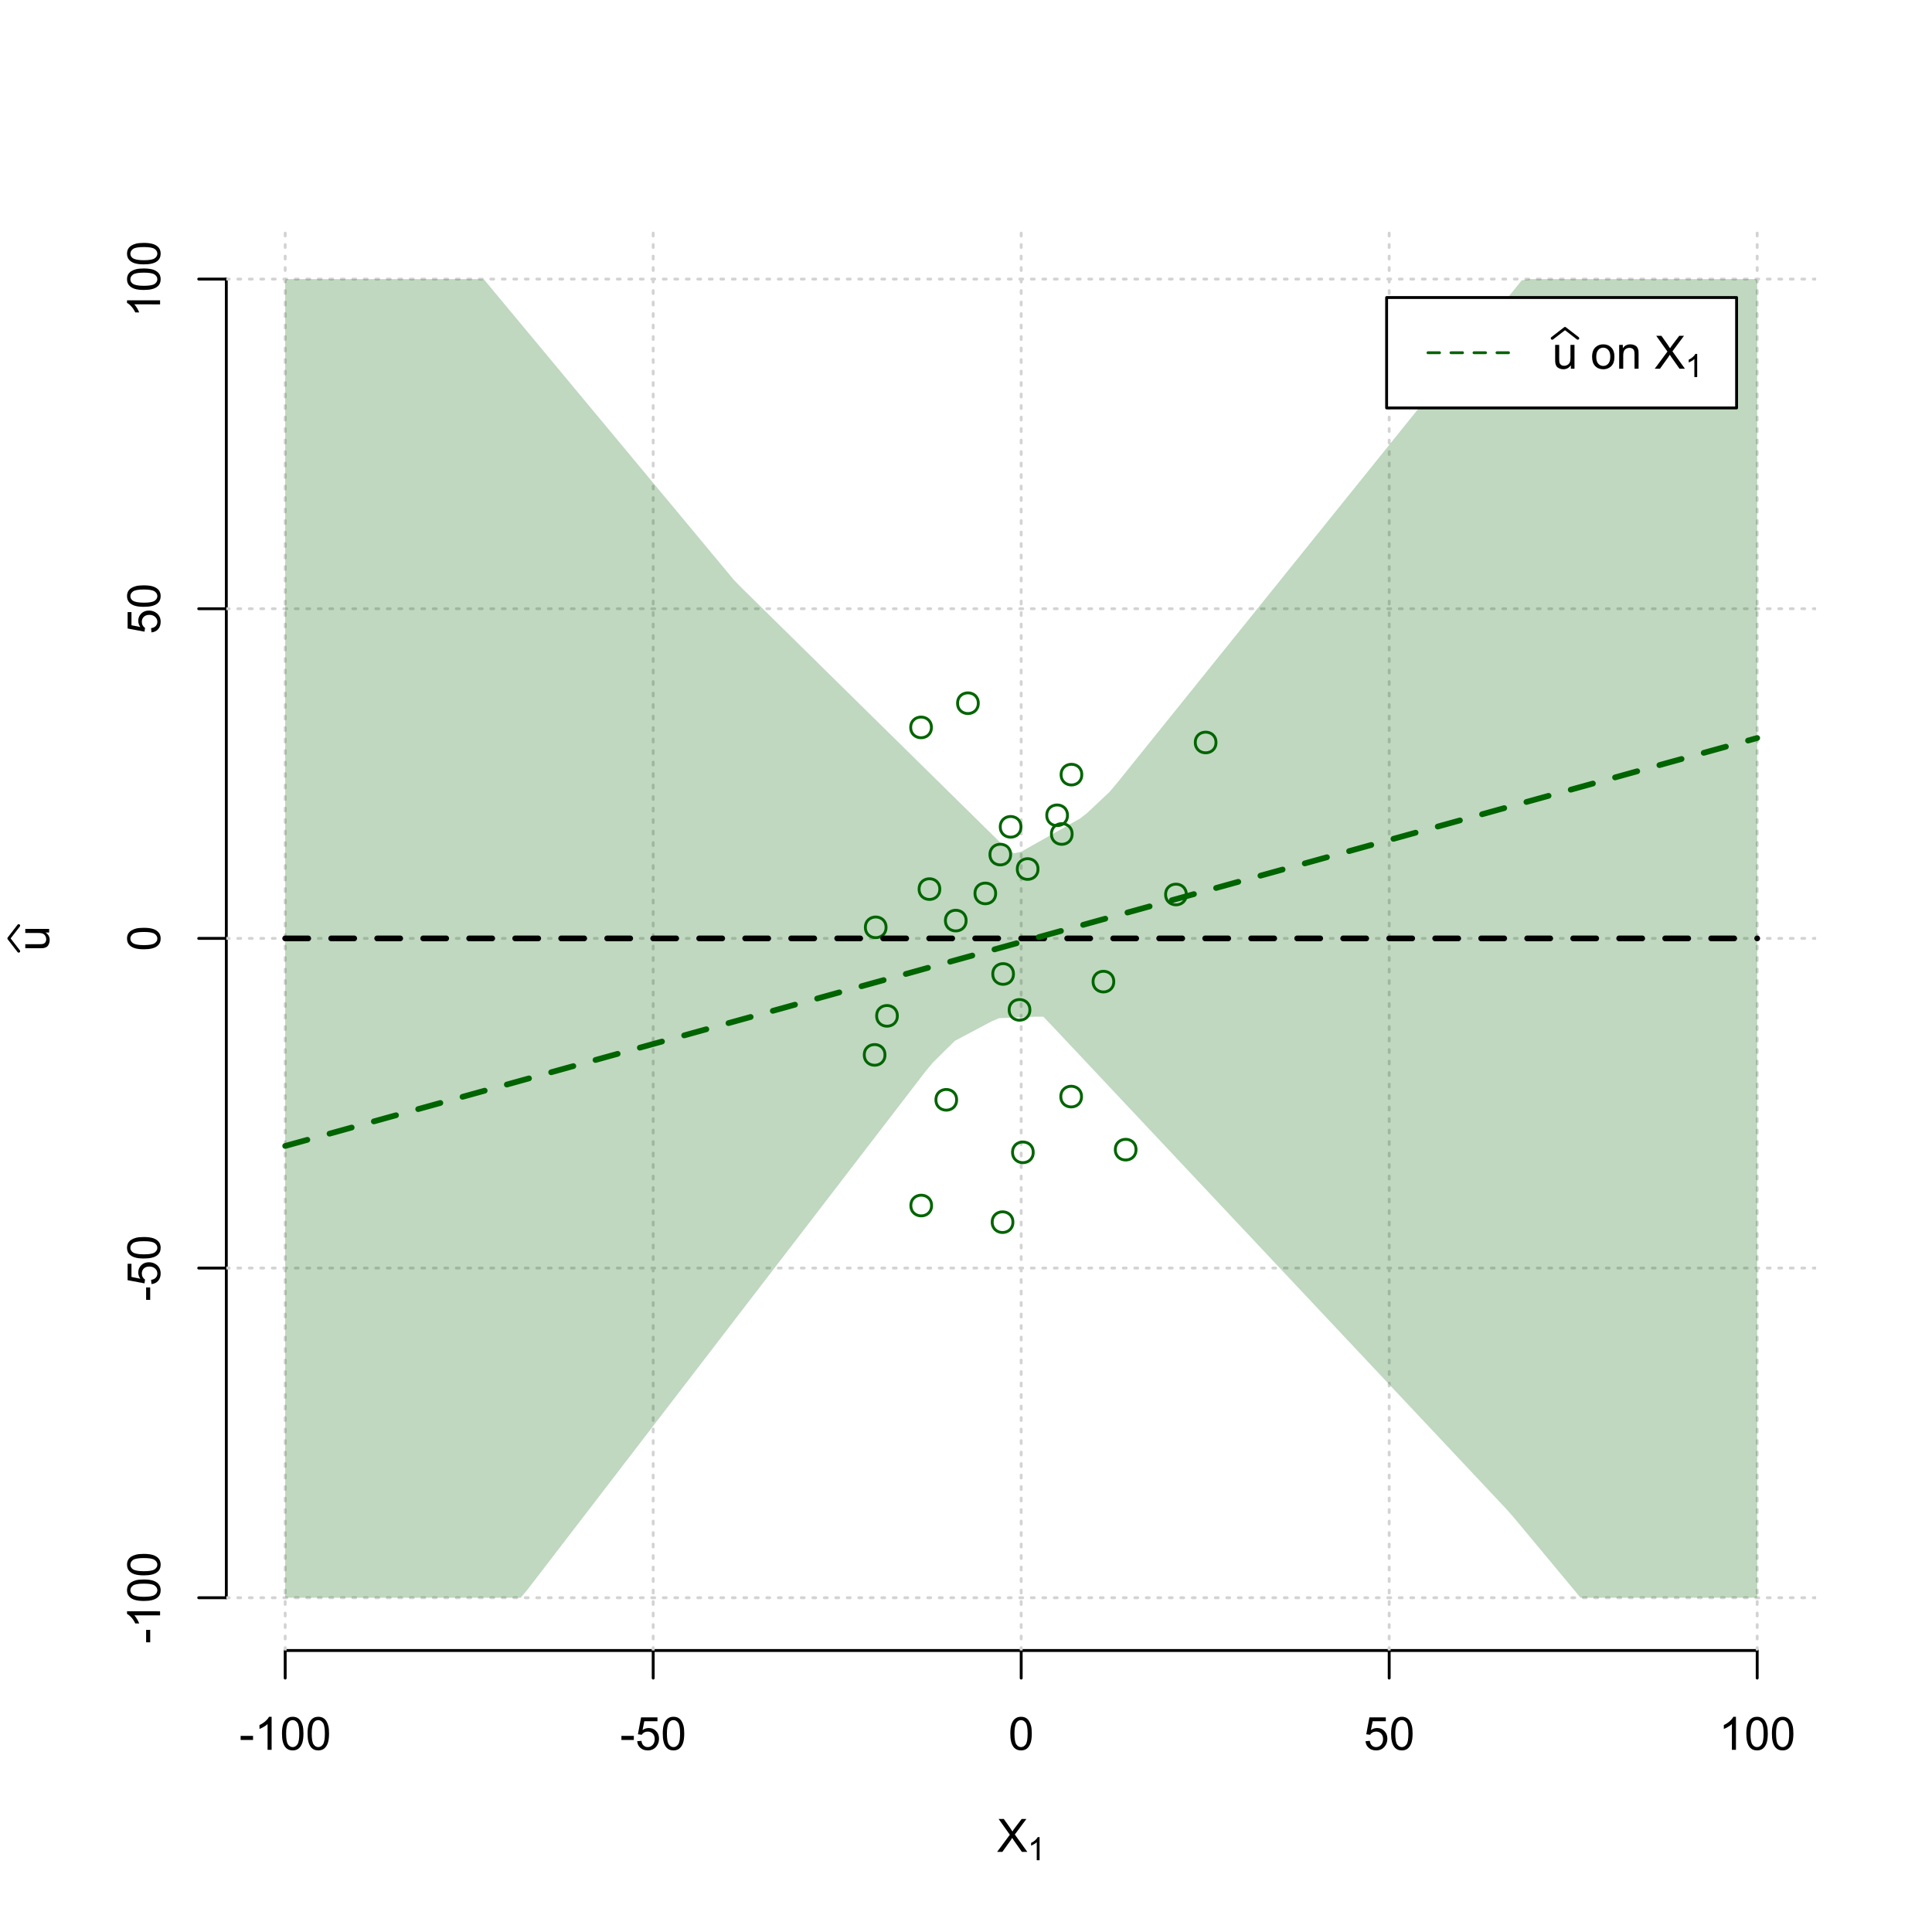 <?xml version="1.0" encoding="UTF-8"?>
<svg xmlns="http://www.w3.org/2000/svg" xmlns:xlink="http://www.w3.org/1999/xlink" width="504pt" height="504pt" viewBox="0 0 504 504" version="1.1">
<defs>
<g>
<symbol overflow="visible" id="glyph0-0">
<path style="stroke:none;" d="M 1.5 0 L 1.5 -7.5 L 7.5 -7.5 L 7.5 0 Z M 1.688 -0.188 L 7.312 -0.188 L 7.312 -7.312 L 1.688 -7.312 Z M 1.688 -0.188 "/>
</symbol>
<symbol overflow="visible" id="glyph0-1">
<path style="stroke:none;" d="M 0.055 0 L 3.375 -4.477 L 0.445 -8.59 L 1.797 -8.59 L 3.359 -6.387 C 3.68 -5.93 3.91 -5.578 4.047 -5.332 C 4.238 -5.645 4.465 -5.969 4.727 -6.312 L 6.457 -8.59 L 7.695 -8.59 L 4.676 -4.539 L 7.93 0 L 6.523 0 L 4.359 -3.062 C 4.238 -3.238 4.113 -3.43 3.984 -3.641 C 3.789 -3.324 3.652 -3.109 3.574 -2.992 L 1.418 0 Z M 0.055 0 "/>
</symbol>
<symbol overflow="visible" id="glyph0-2">
<path style="stroke:none;" d="M 0.383 -2.578 L 0.383 -3.641 L 3.621 -3.641 L 3.621 -2.578 Z M 0.383 -2.578 "/>
</symbol>
<symbol overflow="visible" id="glyph0-3">
<path style="stroke:none;" d="M 4.469 0 L 3.414 0 L 3.414 -6.719 C 3.16 -6.477 2.828 -6.234 2.414 -5.996 C 2 -5.75 1.629 -5.57 1.305 -5.449 L 1.305 -6.469 C 1.895 -6.742 2.41 -7.078 2.852 -7.477 C 3.293 -7.871 3.605 -8.254 3.789 -8.625 L 4.469 -8.625 Z M 4.469 0 "/>
</symbol>
<symbol overflow="visible" id="glyph0-4">
<path style="stroke:none;" d="M 0.5 -4.234 C 0.496 -5.246 0.602 -6.062 0.812 -6.688 C 1.02 -7.305 1.328 -7.785 1.742 -8.121 C 2.148 -8.457 2.668 -8.625 3.297 -8.625 C 3.758 -8.625 4.164 -8.531 4.512 -8.348 C 4.855 -8.16 5.141 -7.891 5.371 -7.543 C 5.594 -7.191 5.773 -6.766 5.906 -6.266 C 6.035 -5.762 6.098 -5.086 6.102 -4.234 C 6.098 -3.227 5.996 -2.414 5.789 -1.797 C 5.578 -1.176 5.266 -0.695 4.859 -0.359 C 4.445 -0.02 3.926 0.145 3.297 0.148 C 2.465 0.145 1.816 -0.148 1.348 -0.742 C 0.781 -1.457 0.496 -2.621 0.5 -4.234 Z M 1.582 -4.234 C 1.582 -2.824 1.746 -1.887 2.074 -1.418 C 2.402 -0.949 2.809 -0.715 3.297 -0.719 C 3.777 -0.715 4.184 -0.949 4.52 -1.422 C 4.848 -1.887 5.016 -2.824 5.016 -4.234 C 5.016 -5.648 4.848 -6.59 4.52 -7.055 C 4.184 -7.516 3.773 -7.746 3.289 -7.75 C 2.801 -7.746 2.414 -7.543 2.125 -7.137 C 1.762 -6.613 1.582 -5.645 1.582 -4.234 Z M 1.582 -4.234 "/>
</symbol>
<symbol overflow="visible" id="glyph0-5">
<path style="stroke:none;" d="M 0.5 -2.25 L 1.605 -2.344 C 1.684 -1.805 1.871 -1.398 2.176 -1.125 C 2.473 -0.852 2.836 -0.715 3.258 -0.719 C 3.766 -0.715 4.195 -0.906 4.547 -1.293 C 4.898 -1.672 5.074 -2.18 5.074 -2.82 C 5.074 -3.414 4.902 -3.891 4.566 -4.242 C 4.227 -4.59 3.785 -4.762 3.242 -4.766 C 2.898 -4.762 2.594 -4.684 2.32 -4.531 C 2.047 -4.375 1.832 -4.176 1.676 -3.93 L 0.688 -4.062 L 1.516 -8.473 L 5.789 -8.473 L 5.789 -7.465 L 2.359 -7.465 L 1.898 -5.156 C 2.414 -5.516 2.953 -5.695 3.523 -5.695 C 4.27 -5.695 4.902 -5.434 5.422 -4.914 C 5.934 -4.395 6.191 -3.727 6.195 -2.914 C 6.191 -2.133 5.965 -1.461 5.516 -0.898 C 4.961 -0.199 4.211 0.145 3.258 0.148 C 2.477 0.145 1.836 -0.07 1.344 -0.508 C 0.844 -0.941 0.562 -1.523 0.5 -2.25 Z M 0.5 -2.25 "/>
</symbol>
<symbol overflow="visible" id="glyph0-6">
<path style="stroke:none;" d="M 4.867 0 L 4.867 -0.914 C 4.379 -0.211 3.723 0.141 2.895 0.141 C 2.527 0.141 2.184 0.07 1.867 -0.07 C 1.547 -0.211 1.309 -0.387 1.156 -0.602 C 1 -0.812 0.895 -1.074 0.832 -1.383 C 0.785 -1.59 0.762 -1.918 0.766 -2.367 L 0.766 -6.223 L 1.82 -6.223 L 1.82 -2.773 C 1.816 -2.219 1.84 -1.848 1.887 -1.656 C 1.949 -1.379 2.09 -1.16 2.309 -1.004 C 2.523 -0.84 2.789 -0.762 3.105 -0.766 C 3.418 -0.762 3.715 -0.844 3.996 -1.008 C 4.273 -1.172 4.469 -1.391 4.586 -1.672 C 4.699 -1.949 4.758 -2.355 4.758 -2.891 L 4.758 -6.223 L 5.812 -6.223 L 5.812 0 Z M 4.867 0 "/>
</symbol>
<symbol overflow="visible" id="glyph0-7">
<path style="stroke:none;" d=""/>
</symbol>
<symbol overflow="visible" id="glyph0-8">
<path style="stroke:none;" d="M 0.398 -3.109 C 0.398 -4.262 0.719 -5.117 1.359 -5.672 C 1.895 -6.133 2.547 -6.363 3.316 -6.363 C 4.172 -6.363 4.871 -6.082 5.414 -5.52 C 5.953 -4.957 6.223 -4.184 6.227 -3.199 C 6.223 -2.398 6.102 -1.766 5.867 -1.309 C 5.625 -0.848 5.277 -0.492 4.82 -0.238 C 4.359 0.016 3.859 0.141 3.316 0.141 C 2.441 0.141 1.734 -0.137 1.203 -0.695 C 0.664 -1.254 0.398 -2.059 0.398 -3.109 Z M 1.484 -3.109 C 1.48 -2.309 1.656 -1.711 2.004 -1.32 C 2.348 -0.922 2.785 -0.727 3.316 -0.727 C 3.84 -0.727 4.273 -0.926 4.621 -1.324 C 4.969 -1.723 5.145 -2.328 5.145 -3.148 C 5.145 -3.914 4.969 -4.496 4.617 -4.895 C 4.266 -5.289 3.832 -5.488 3.316 -5.492 C 2.785 -5.488 2.348 -5.293 2.004 -4.898 C 1.656 -4.5 1.48 -3.902 1.484 -3.109 Z M 1.484 -3.109 "/>
</symbol>
<symbol overflow="visible" id="glyph0-9">
<path style="stroke:none;" d="M 0.789 0 L 0.789 -6.223 L 1.742 -6.223 L 1.742 -5.336 C 2.195 -6.02 2.855 -6.363 3.719 -6.363 C 4.09 -6.363 4.434 -6.293 4.754 -6.16 C 5.066 -6.023 5.305 -5.848 5.461 -5.633 C 5.617 -5.41 5.727 -5.152 5.789 -4.852 C 5.828 -4.656 5.848 -4.312 5.848 -3.828 L 5.848 0 L 4.793 0 L 4.793 -3.785 C 4.793 -4.215 4.75 -4.535 4.668 -4.75 C 4.586 -4.961 4.441 -5.129 4.234 -5.258 C 4.023 -5.383 3.777 -5.449 3.5 -5.449 C 3.047 -5.449 2.66 -5.305 2.332 -5.02 C 2.004 -4.734 1.84 -4.195 1.844 -3.398 L 1.844 0 Z M 0.789 0 "/>
</symbol>
<symbol overflow="visible" id="glyph1-0">
<path style="stroke:none;" d="M 1.051 0 L 1.051 -5.25 L 5.25 -5.25 L 5.25 0 Z M 1.18 -0.133 L 5.117 -0.133 L 5.117 -5.117 L 1.18 -5.117 Z M 1.18 -0.133 "/>
</symbol>
<symbol overflow="visible" id="glyph1-1">
<path style="stroke:none;" d="M 3.129 0 L 2.391 0 L 2.391 -4.703 C 2.211 -4.531 1.977 -4.363 1.691 -4.195 C 1.398 -4.023 1.141 -3.895 0.914 -3.812 L 0.914 -4.527 C 1.328 -4.719 1.688 -4.953 1.996 -5.234 C 2.305 -5.508 2.523 -5.777 2.652 -6.039 L 3.129 -6.039 Z M 3.129 0 "/>
</symbol>
<symbol overflow="visible" id="glyph2-0">
<path style="stroke:none;" d="M 0 -1.5 L -7.5 -1.5 L -7.5 -7.5 L 0 -7.5 Z M -0.188 -1.688 L -0.188 -7.312 L -7.312 -7.312 L -7.312 -1.688 Z M -0.188 -1.688 "/>
</symbol>
<symbol overflow="visible" id="glyph2-1">
<path style="stroke:none;" d="M 0 -4.867 L -0.914 -4.867 C -0.211 -4.379 0.141 -3.723 0.141 -2.895 C 0.141 -2.527 0.07 -2.184 -0.07 -1.867 C -0.211 -1.547 -0.387 -1.309 -0.598 -1.156 C -0.809 -1 -1.07 -0.895 -1.383 -0.832 C -1.59 -0.789 -1.918 -0.766 -2.367 -0.77 L -6.223 -0.77 L -6.223 -1.824 L -2.773 -1.824 C -2.219 -1.82 -1.848 -1.844 -1.656 -1.887 C -1.379 -1.949 -1.16 -2.09 -1.004 -2.309 C -0.84 -2.523 -0.762 -2.789 -0.766 -3.105 C -0.762 -3.418 -0.844 -3.715 -1.008 -3.996 C -1.172 -4.273 -1.391 -4.469 -1.672 -4.586 C -1.945 -4.699 -2.352 -4.758 -2.887 -4.758 L -6.223 -4.758 L -6.223 -5.812 L 0 -5.812 Z M 0 -4.867 "/>
</symbol>
<symbol overflow="visible" id="glyph2-2">
<path style="stroke:none;" d="M -2.578 -0.383 L -3.641 -0.383 L -3.641 -3.621 L -2.578 -3.621 Z M -2.578 -0.383 "/>
</symbol>
<symbol overflow="visible" id="glyph2-3">
<path style="stroke:none;" d="M 0 -4.469 L 0 -3.414 L -6.719 -3.418 C -6.477 -3.16 -6.234 -2.828 -5.996 -2.418 C -5.75 -2.004 -5.57 -1.633 -5.449 -1.309 L -6.469 -1.309 C -6.742 -1.895 -7.078 -2.41 -7.477 -2.852 C -7.871 -3.293 -8.254 -3.605 -8.625 -3.793 L -8.625 -4.473 Z M 0 -4.469 "/>
</symbol>
<symbol overflow="visible" id="glyph2-4">
<path style="stroke:none;" d="M -4.234 -0.5 C -5.246 -0.496 -6.062 -0.602 -6.688 -0.812 C -7.305 -1.02 -7.785 -1.328 -8.121 -1.742 C -8.457 -2.152 -8.625 -2.672 -8.625 -3.301 C -8.625 -3.758 -8.531 -4.164 -8.348 -4.512 C -8.16 -4.859 -7.891 -5.145 -7.543 -5.371 C -7.191 -5.594 -6.766 -5.773 -6.266 -5.906 C -5.762 -6.035 -5.086 -6.098 -4.234 -6.102 C -3.223 -6.098 -2.41 -5.996 -1.793 -5.789 C -1.176 -5.578 -0.695 -5.266 -0.359 -4.859 C -0.02 -4.445 0.145 -3.926 0.148 -3.297 C 0.145 -2.465 -0.148 -1.816 -0.742 -1.348 C -1.457 -0.781 -2.621 -0.496 -4.234 -0.5 Z M -4.234 -1.582 C -2.824 -1.582 -1.887 -1.746 -1.418 -2.074 C -0.949 -2.402 -0.715 -2.809 -0.719 -3.297 C -0.715 -3.777 -0.949 -4.184 -1.422 -4.52 C -1.887 -4.848 -2.824 -5.016 -4.234 -5.016 C -5.648 -5.016 -6.59 -4.848 -7.055 -4.52 C -7.516 -4.188 -7.746 -3.777 -7.75 -3.289 C -7.746 -2.801 -7.543 -2.414 -7.137 -2.129 C -6.613 -1.762 -5.645 -1.582 -4.234 -1.582 Z M -4.234 -1.582 "/>
</symbol>
<symbol overflow="visible" id="glyph2-5">
<path style="stroke:none;" d="M -2.25 -0.5 L -2.344 -1.605 C -1.805 -1.684 -1.398 -1.871 -1.125 -2.176 C -0.852 -2.473 -0.715 -2.836 -0.719 -3.258 C -0.715 -3.766 -0.906 -4.195 -1.293 -4.547 C -1.672 -4.898 -2.18 -5.074 -2.816 -5.074 C -3.414 -5.074 -3.891 -4.902 -4.242 -4.566 C -4.59 -4.227 -4.762 -3.785 -4.766 -3.242 C -4.762 -2.898 -4.684 -2.594 -4.531 -2.32 C -4.375 -2.047 -4.176 -1.832 -3.93 -1.676 L -4.062 -0.688 L -8.473 -1.52 L -8.473 -5.789 L -7.465 -5.789 L -7.465 -2.363 L -5.156 -1.898 C -5.516 -2.414 -5.695 -2.953 -5.695 -3.523 C -5.695 -4.27 -5.434 -4.902 -4.914 -5.422 C -4.395 -5.934 -3.727 -6.191 -2.91 -6.195 C -2.133 -6.191 -1.461 -5.965 -0.895 -5.516 C -0.199 -4.961 0.145 -4.211 0.148 -3.258 C 0.145 -2.477 -0.07 -1.836 -0.508 -1.344 C -0.941 -0.848 -1.523 -0.566 -2.25 -0.5 Z M -2.25 -0.5 "/>
</symbol>
</g>
<clipPath id="clip1">
  <path d="M 74 59.039 L 75 59.039 L 75 430.559 L 74 430.559 Z M 74 59.039 "/>
</clipPath>
<clipPath id="clip2">
  <path d="M 170 59.039 L 171 59.039 L 171 430.559 L 170 430.559 Z M 170 59.039 "/>
</clipPath>
<clipPath id="clip3">
  <path d="M 266 59.039 L 267 59.039 L 267 430.559 L 266 430.559 Z M 266 59.039 "/>
</clipPath>
<clipPath id="clip4">
  <path d="M 362 59.039 L 363 59.039 L 363 430.559 L 362 430.559 Z M 362 59.039 "/>
</clipPath>
<clipPath id="clip5">
  <path d="M 458 59.039 L 459 59.039 L 459 430.559 L 458 430.559 Z M 458 59.039 "/>
</clipPath>
<clipPath id="clip6">
  <path d="M 59.039 416 L 473.758 416 L 473.758 418 L 59.039 418 Z M 59.039 416 "/>
</clipPath>
<clipPath id="clip7">
  <path d="M 59.039 330 L 473.758 330 L 473.758 332 L 59.039 332 Z M 59.039 330 "/>
</clipPath>
<clipPath id="clip8">
  <path d="M 59.039 244 L 473.758 244 L 473.758 246 L 59.039 246 Z M 59.039 244 "/>
</clipPath>
<clipPath id="clip9">
  <path d="M 59.039 158 L 473.758 158 L 473.758 160 L 59.039 160 Z M 59.039 158 "/>
</clipPath>
<clipPath id="clip10">
  <path d="M 59.039 72 L 473.758 72 L 473.758 74 L 59.039 74 Z M 59.039 72 "/>
</clipPath>
</defs>
<g id="surface3726">
<rect x="0" y="0" width="504" height="504" style="fill:rgb(100%,100%,100%);fill-opacity:1;stroke:none;"/>
<g style="fill:rgb(0%,0%,0%);fill-opacity:1;">
  <use xlink:href="#glyph0-1" x="260.062" y="483.102"/>
</g>
<g style="fill:rgb(0%,0%,0%);fill-opacity:1;">
  <use xlink:href="#glyph1-1" x="268.066" y="485.281"/>
</g>
<g style="fill:rgb(0%,0%,0%);fill-opacity:1;">
  <use xlink:href="#glyph2-1" x="12.82" y="248.137"/>
</g>
<path style="fill:none;stroke-width:0.75;stroke-linecap:round;stroke-linejoin:round;stroke:rgb(0%,0%,0%);stroke-opacity:1;stroke-miterlimit:10;" d="M 4.879 248.137 L 2.301 244.801 L 4.879 241.465 "/>
<path style="fill:none;stroke-width:0.75;stroke-linecap:round;stroke-linejoin:round;stroke:rgb(0%,0%,0%);stroke-opacity:1;stroke-miterlimit:10;" d="M 74.398 430.559 L 458.398 430.559 "/>
<path style="fill:none;stroke-width:0.75;stroke-linecap:round;stroke-linejoin:round;stroke:rgb(0%,0%,0%);stroke-opacity:1;stroke-miterlimit:10;" d="M 74.398 430.559 L 74.398 437.762 "/>
<path style="fill:none;stroke-width:0.75;stroke-linecap:round;stroke-linejoin:round;stroke:rgb(0%,0%,0%);stroke-opacity:1;stroke-miterlimit:10;" d="M 170.398 430.559 L 170.398 437.762 "/>
<path style="fill:none;stroke-width:0.75;stroke-linecap:round;stroke-linejoin:round;stroke:rgb(0%,0%,0%);stroke-opacity:1;stroke-miterlimit:10;" d="M 266.398 430.559 L 266.398 437.762 "/>
<path style="fill:none;stroke-width:0.75;stroke-linecap:round;stroke-linejoin:round;stroke:rgb(0%,0%,0%);stroke-opacity:1;stroke-miterlimit:10;" d="M 362.398 430.559 L 362.398 437.762 "/>
<path style="fill:none;stroke-width:0.75;stroke-linecap:round;stroke-linejoin:round;stroke:rgb(0%,0%,0%);stroke-opacity:1;stroke-miterlimit:10;" d="M 458.398 430.559 L 458.398 437.762 "/>
<g style="fill:rgb(0%,0%,0%);fill-opacity:1;">
  <use xlink:href="#glyph0-2" x="62.391" y="456.48"/>
  <use xlink:href="#glyph0-3" x="66.387" y="456.48"/>
  <use xlink:href="#glyph0-4" x="73.061" y="456.48"/>
  <use xlink:href="#glyph0-4" x="79.734" y="456.48"/>
</g>
<g style="fill:rgb(0%,0%,0%);fill-opacity:1;">
  <use xlink:href="#glyph0-2" x="161.727" y="456.48"/>
  <use xlink:href="#glyph0-5" x="165.723" y="456.48"/>
  <use xlink:href="#glyph0-4" x="172.396" y="456.48"/>
</g>
<g style="fill:rgb(0%,0%,0%);fill-opacity:1;">
  <use xlink:href="#glyph0-4" x="263.062" y="456.48"/>
</g>
<g style="fill:rgb(0%,0%,0%);fill-opacity:1;">
  <use xlink:href="#glyph0-5" x="355.727" y="456.48"/>
  <use xlink:href="#glyph0-4" x="362.4" y="456.48"/>
</g>
<g style="fill:rgb(0%,0%,0%);fill-opacity:1;">
  <use xlink:href="#glyph0-3" x="448.387" y="456.48"/>
  <use xlink:href="#glyph0-4" x="455.061" y="456.48"/>
  <use xlink:href="#glyph0-4" x="461.734" y="456.48"/>
</g>
<path style="fill:none;stroke-width:0.75;stroke-linecap:round;stroke-linejoin:round;stroke:rgb(0%,0%,0%);stroke-opacity:1;stroke-miterlimit:10;" d="M 59.039 416.801 L 59.039 72.801 "/>
<path style="fill:none;stroke-width:0.75;stroke-linecap:round;stroke-linejoin:round;stroke:rgb(0%,0%,0%);stroke-opacity:1;stroke-miterlimit:10;" d="M 59.039 416.801 L 51.84 416.801 "/>
<path style="fill:none;stroke-width:0.75;stroke-linecap:round;stroke-linejoin:round;stroke:rgb(0%,0%,0%);stroke-opacity:1;stroke-miterlimit:10;" d="M 59.039 330.801 L 51.84 330.801 "/>
<path style="fill:none;stroke-width:0.75;stroke-linecap:round;stroke-linejoin:round;stroke:rgb(0%,0%,0%);stroke-opacity:1;stroke-miterlimit:10;" d="M 59.039 244.801 L 51.84 244.801 "/>
<path style="fill:none;stroke-width:0.75;stroke-linecap:round;stroke-linejoin:round;stroke:rgb(0%,0%,0%);stroke-opacity:1;stroke-miterlimit:10;" d="M 59.039 158.801 L 51.84 158.801 "/>
<path style="fill:none;stroke-width:0.75;stroke-linecap:round;stroke-linejoin:round;stroke:rgb(0%,0%,0%);stroke-opacity:1;stroke-miterlimit:10;" d="M 59.039 72.801 L 51.84 72.801 "/>
<g style="fill:rgb(0%,0%,0%);fill-opacity:1;">
  <use xlink:href="#glyph2-2" x="41.762" y="428.809"/>
  <use xlink:href="#glyph2-3" x="41.762" y="424.812"/>
  <use xlink:href="#glyph2-4" x="41.762" y="418.139"/>
  <use xlink:href="#glyph2-4" x="41.762" y="411.465"/>
</g>
<g style="fill:rgb(0%,0%,0%);fill-opacity:1;">
  <use xlink:href="#glyph2-2" x="41.762" y="339.473"/>
  <use xlink:href="#glyph2-5" x="41.762" y="335.477"/>
  <use xlink:href="#glyph2-4" x="41.762" y="328.803"/>
</g>
<g style="fill:rgb(0%,0%,0%);fill-opacity:1;">
  <use xlink:href="#glyph2-4" x="41.762" y="248.137"/>
</g>
<g style="fill:rgb(0%,0%,0%);fill-opacity:1;">
  <use xlink:href="#glyph2-5" x="41.762" y="165.473"/>
  <use xlink:href="#glyph2-4" x="41.762" y="158.799"/>
</g>
<g style="fill:rgb(0%,0%,0%);fill-opacity:1;">
  <use xlink:href="#glyph2-3" x="41.762" y="82.812"/>
  <use xlink:href="#glyph2-4" x="41.762" y="76.139"/>
  <use xlink:href="#glyph2-4" x="41.762" y="69.465"/>
</g>
<g clip-path="url(#clip1)" clip-rule="nonzero">
<path style="fill:none;stroke-width:0.75;stroke-linecap:round;stroke-linejoin:round;stroke:rgb(82.745%,82.745%,82.745%);stroke-opacity:1;stroke-dasharray:0.75,2.25;stroke-miterlimit:10;" d="M 74.398 430.559 L 74.398 59.039 "/>
</g>
<g clip-path="url(#clip2)" clip-rule="nonzero">
<path style="fill:none;stroke-width:0.75;stroke-linecap:round;stroke-linejoin:round;stroke:rgb(82.745%,82.745%,82.745%);stroke-opacity:1;stroke-dasharray:0.75,2.25;stroke-miterlimit:10;" d="M 170.398 430.559 L 170.398 59.039 "/>
</g>
<g clip-path="url(#clip3)" clip-rule="nonzero">
<path style="fill:none;stroke-width:0.75;stroke-linecap:round;stroke-linejoin:round;stroke:rgb(82.745%,82.745%,82.745%);stroke-opacity:1;stroke-dasharray:0.75,2.25;stroke-miterlimit:10;" d="M 266.398 430.559 L 266.398 59.039 "/>
</g>
<g clip-path="url(#clip4)" clip-rule="nonzero">
<path style="fill:none;stroke-width:0.75;stroke-linecap:round;stroke-linejoin:round;stroke:rgb(82.745%,82.745%,82.745%);stroke-opacity:1;stroke-dasharray:0.75,2.25;stroke-miterlimit:10;" d="M 362.398 430.559 L 362.398 59.039 "/>
</g>
<g clip-path="url(#clip5)" clip-rule="nonzero">
<path style="fill:none;stroke-width:0.75;stroke-linecap:round;stroke-linejoin:round;stroke:rgb(82.745%,82.745%,82.745%);stroke-opacity:1;stroke-dasharray:0.75,2.25;stroke-miterlimit:10;" d="M 458.398 430.559 L 458.398 59.039 "/>
</g>
<g clip-path="url(#clip6)" clip-rule="nonzero">
<path style="fill:none;stroke-width:0.75;stroke-linecap:round;stroke-linejoin:round;stroke:rgb(82.745%,82.745%,82.745%);stroke-opacity:1;stroke-dasharray:0.75,2.25;stroke-miterlimit:10;" d="M 59.039 416.801 L 473.762 416.801 "/>
</g>
<g clip-path="url(#clip7)" clip-rule="nonzero">
<path style="fill:none;stroke-width:0.75;stroke-linecap:round;stroke-linejoin:round;stroke:rgb(82.745%,82.745%,82.745%);stroke-opacity:1;stroke-dasharray:0.75,2.25;stroke-miterlimit:10;" d="M 59.039 330.801 L 473.762 330.801 "/>
</g>
<g clip-path="url(#clip8)" clip-rule="nonzero">
<path style="fill:none;stroke-width:0.75;stroke-linecap:round;stroke-linejoin:round;stroke:rgb(82.745%,82.745%,82.745%);stroke-opacity:1;stroke-dasharray:0.75,2.25;stroke-miterlimit:10;" d="M 59.039 244.801 L 473.762 244.801 "/>
</g>
<g clip-path="url(#clip9)" clip-rule="nonzero">
<path style="fill:none;stroke-width:0.75;stroke-linecap:round;stroke-linejoin:round;stroke:rgb(82.745%,82.745%,82.745%);stroke-opacity:1;stroke-dasharray:0.75,2.25;stroke-miterlimit:10;" d="M 59.039 158.801 L 473.762 158.801 "/>
</g>
<g clip-path="url(#clip10)" clip-rule="nonzero">
<path style="fill:none;stroke-width:0.75;stroke-linecap:round;stroke-linejoin:round;stroke:rgb(82.745%,82.745%,82.745%);stroke-opacity:1;stroke-dasharray:0.75,2.25;stroke-miterlimit:10;" d="M 59.039 72.801 L 473.762 72.801 "/>
</g>
<path style=" stroke:none;fill-rule:nonzero;fill:rgb(0%,39.216%,0%);fill-opacity:0.251;" d="M 74.398 72.801 L 124.32 72.801 L 126.238 72.887 L 128.16 75.195 L 130.078 77.504 L 133.922 82.121 L 135.84 84.43 L 137.762 86.738 L 139.68 89.043 L 141.602 91.352 L 143.52 93.66 L 145.441 95.969 L 147.359 98.277 L 149.281 100.586 L 151.199 102.895 L 153.121 105.203 L 155.039 107.512 L 156.961 109.816 L 158.879 112.125 L 160.801 114.434 L 162.719 116.742 L 164.641 119.051 L 166.559 121.359 L 168.48 123.668 L 170.398 125.977 L 172.32 128.285 L 174.238 130.59 L 176.16 132.898 L 178.078 135.207 L 181.922 139.824 L 183.84 142.133 L 185.762 144.441 L 187.68 146.75 L 189.602 149.059 L 191.52 151.367 L 193.441 153.324 L 195.359 155.215 L 197.281 157.105 L 199.199 158.996 L 201.121 160.887 L 203.039 162.777 L 204.961 164.668 L 206.879 166.559 L 208.801 168.449 L 210.719 170.34 L 212.641 172.23 L 214.559 174.121 L 216.48 176.012 L 218.398 177.906 L 220.32 179.797 L 222.238 181.688 L 224.16 183.578 L 226.078 185.469 L 229.922 189.25 L 231.84 191.141 L 233.762 193.031 L 235.68 194.922 L 237.602 196.812 L 239.52 198.703 L 241.441 200.594 L 243.359 202.484 L 245.281 204.375 L 247.199 206.266 L 249.121 208.156 L 251.039 210.047 L 252.961 211.938 L 254.879 213.828 L 256.801 215.719 L 258.719 217.609 L 260.641 219.504 L 262.559 221.316 L 264.48 222.602 L 266.398 222.188 L 268.32 221.105 L 270.238 220.02 L 272.16 218.938 L 274.078 217.855 L 276 216.77 L 277.922 215.688 L 279.84 214.605 L 281.762 213.52 L 283.68 212.016 L 285.602 210.203 L 287.52 208.395 L 289.441 206.586 L 291.359 204.316 L 293.281 201.93 L 295.199 199.547 L 297.121 197.16 L 299.039 194.777 L 300.961 192.391 L 302.879 190.008 L 304.801 187.621 L 306.719 185.238 L 308.641 182.852 L 310.559 180.469 L 312.48 178.082 L 314.398 175.699 L 316.32 173.312 L 318.238 170.926 L 320.16 168.543 L 322.078 166.156 L 324 163.773 L 325.922 161.387 L 327.84 159.004 L 329.762 156.617 L 331.68 154.234 L 333.602 151.848 L 335.52 149.465 L 337.441 147.078 L 339.359 144.695 L 341.281 142.309 L 343.199 139.922 L 345.121 137.539 L 347.039 135.152 L 348.961 132.77 L 350.879 130.383 L 352.801 128 L 354.719 125.613 L 356.641 123.23 L 358.559 120.844 L 360.48 118.461 L 362.398 116.074 L 364.32 113.691 L 366.238 111.305 L 368.16 108.918 L 370.078 106.535 L 372 104.148 L 373.922 101.766 L 375.84 99.379 L 377.762 96.996 L 379.68 94.609 L 381.602 92.227 L 383.52 89.84 L 385.441 87.457 L 387.359 85.07 L 389.281 82.688 L 391.199 80.301 L 393.121 77.914 L 395.039 75.531 L 396.961 73.145 L 398.879 72.801 L 458.398 72.801 L 458.398 416.801 L 412.32 416.801 L 410.398 414.496 L 408.48 412.188 L 406.559 409.879 L 404.641 407.574 L 402.719 405.266 L 400.801 402.957 L 398.879 400.648 L 396.961 398.34 L 395.039 396.031 L 393.121 393.836 L 391.199 391.793 L 389.281 389.75 L 387.359 387.707 L 385.441 385.664 L 383.52 383.621 L 381.602 381.582 L 379.68 379.539 L 377.762 377.496 L 375.84 375.453 L 373.922 373.41 L 372 371.367 L 370.078 369.328 L 368.16 367.285 L 366.238 365.242 L 364.32 363.199 L 362.398 361.156 L 360.48 359.113 L 358.559 357.074 L 356.641 355.031 L 354.719 352.988 L 352.801 350.945 L 350.879 348.902 L 348.961 346.859 L 347.039 344.82 L 345.121 342.777 L 343.199 340.734 L 341.281 338.691 L 339.359 336.648 L 337.441 334.605 L 335.52 332.566 L 333.602 330.523 L 331.68 328.48 L 329.762 326.438 L 327.84 324.395 L 325.922 322.352 L 324 320.312 L 322.078 318.27 L 320.16 316.227 L 318.238 314.184 L 316.32 312.141 L 314.398 310.098 L 312.48 308.059 L 310.559 306.016 L 308.641 303.973 L 306.719 301.93 L 304.801 299.887 L 302.879 297.844 L 300.961 295.805 L 299.039 293.762 L 297.121 291.719 L 295.199 289.676 L 293.281 287.633 L 291.359 285.594 L 289.441 283.551 L 287.52 281.508 L 285.602 279.465 L 283.68 277.422 L 281.762 275.379 L 279.84 273.34 L 277.922 271.297 L 274.078 267.211 L 272.16 265.219 L 270.238 265.219 L 268.32 265.297 L 266.398 265.375 L 264.48 265.457 L 262.559 265.535 L 260.641 265.613 L 258.719 266.422 L 256.801 267.441 L 254.879 268.457 L 252.961 269.477 L 251.039 270.496 L 249.121 271.512 L 247.199 273.383 L 245.281 275.285 L 243.359 277.191 L 241.441 279.492 L 239.52 281.992 L 237.602 284.492 L 235.68 286.992 L 233.762 289.492 L 231.84 291.992 L 229.922 294.492 L 226.078 299.492 L 224.16 301.992 L 222.238 304.492 L 220.32 306.992 L 218.398 309.492 L 216.48 311.992 L 214.559 314.492 L 212.641 316.992 L 210.719 319.492 L 208.801 321.992 L 206.879 324.492 L 204.961 326.988 L 203.039 329.488 L 201.121 331.988 L 199.199 334.488 L 197.281 336.988 L 195.359 339.488 L 193.441 341.988 L 191.52 344.488 L 189.602 346.988 L 187.68 349.488 L 185.762 351.988 L 183.84 354.488 L 181.922 356.988 L 178.078 361.988 L 176.16 364.488 L 174.238 366.988 L 172.32 369.488 L 170.398 371.988 L 168.48 374.488 L 166.559 376.988 L 164.641 379.488 L 162.719 381.988 L 160.801 384.488 L 158.879 386.988 L 156.961 389.488 L 155.039 391.988 L 153.121 394.488 L 151.199 396.988 L 149.281 399.488 L 147.359 401.984 L 145.441 404.484 L 143.52 406.984 L 141.602 409.484 L 139.68 411.984 L 137.762 414.484 L 135.84 416.801 L 74.398 416.801 Z M 74.398 72.801 "/>
<path style="fill:none;stroke-width:0.75;stroke-linecap:round;stroke-linejoin:round;stroke:rgb(0%,39.216%,0%);stroke-opacity:1;stroke-miterlimit:10;" d="M 263.645 222.93 C 263.645 226.531 258.246 226.531 258.246 222.93 C 258.246 219.332 263.645 219.332 263.645 222.93 "/>
<path style="fill:none;stroke-width:0.75;stroke-linecap:round;stroke-linejoin:round;stroke:rgb(0%,39.216%,0%);stroke-opacity:1;stroke-miterlimit:10;" d="M 290.551 256.074 C 290.551 259.676 285.148 259.676 285.148 256.074 C 285.148 252.477 290.551 252.477 290.551 256.074 "/>
<path style="fill:none;stroke-width:0.75;stroke-linecap:round;stroke-linejoin:round;stroke:rgb(0%,39.216%,0%);stroke-opacity:1;stroke-miterlimit:10;" d="M 249.555 286.91 C 249.555 290.508 244.156 290.508 244.156 286.91 C 244.156 283.309 249.555 283.309 249.555 286.91 "/>
<path style="fill:none;stroke-width:0.75;stroke-linecap:round;stroke-linejoin:round;stroke:rgb(0%,39.216%,0%);stroke-opacity:1;stroke-miterlimit:10;" d="M 243.02 314.488 C 243.02 318.086 237.617 318.086 237.617 314.488 C 237.617 310.887 243.02 310.887 243.02 314.488 "/>
<path style="fill:none;stroke-width:0.75;stroke-linecap:round;stroke-linejoin:round;stroke:rgb(0%,39.216%,0%);stroke-opacity:1;stroke-miterlimit:10;" d="M 245.164 231.938 C 245.164 235.539 239.766 235.539 239.766 231.938 C 239.766 228.336 245.164 228.336 245.164 231.938 "/>
<path style="fill:none;stroke-width:0.75;stroke-linecap:round;stroke-linejoin:round;stroke:rgb(0%,39.216%,0%);stroke-opacity:1;stroke-miterlimit:10;" d="M 269.539 300.605 C 269.539 304.207 264.141 304.207 264.141 300.605 C 264.141 297.008 269.539 297.008 269.539 300.605 "/>
<path style="fill:none;stroke-width:0.75;stroke-linecap:round;stroke-linejoin:round;stroke:rgb(0%,39.216%,0%);stroke-opacity:1;stroke-miterlimit:10;" d="M 234.094 265.008 C 234.094 268.605 228.695 268.605 228.695 265.008 C 228.695 261.406 234.094 261.406 234.094 265.008 "/>
<path style="fill:none;stroke-width:0.75;stroke-linecap:round;stroke-linejoin:round;stroke:rgb(0%,39.216%,0%);stroke-opacity:1;stroke-miterlimit:10;" d="M 282.137 286.066 C 282.137 289.668 276.738 289.668 276.738 286.066 C 276.738 282.465 282.137 282.465 282.137 286.066 "/>
<path style="fill:none;stroke-width:0.75;stroke-linecap:round;stroke-linejoin:round;stroke:rgb(0%,39.216%,0%);stroke-opacity:1;stroke-miterlimit:10;" d="M 255.207 183.449 C 255.207 187.047 249.805 187.047 249.805 183.449 C 249.805 179.848 255.207 179.848 255.207 183.449 "/>
<path style="fill:none;stroke-width:0.75;stroke-linecap:round;stroke-linejoin:round;stroke:rgb(0%,39.216%,0%);stroke-opacity:1;stroke-miterlimit:10;" d="M 264.383 254.082 C 264.383 257.68 258.984 257.68 258.984 254.082 C 258.984 250.48 264.383 250.48 264.383 254.082 "/>
<path style="fill:none;stroke-width:0.75;stroke-linecap:round;stroke-linejoin:round;stroke:rgb(0%,39.216%,0%);stroke-opacity:1;stroke-miterlimit:10;" d="M 278.473 212.688 C 278.473 216.289 273.07 216.289 273.07 212.688 C 273.07 209.09 278.473 209.09 278.473 212.688 "/>
<path style="fill:none;stroke-width:0.75;stroke-linecap:round;stroke-linejoin:round;stroke:rgb(0%,39.216%,0%);stroke-opacity:1;stroke-miterlimit:10;" d="M 252.031 240.156 C 252.031 243.758 246.633 243.758 246.633 240.156 C 246.633 236.559 252.031 236.559 252.031 240.156 "/>
<path style="fill:none;stroke-width:0.75;stroke-linecap:round;stroke-linejoin:round;stroke:rgb(0%,39.216%,0%);stroke-opacity:1;stroke-miterlimit:10;" d="M 268.664 263.445 C 268.664 267.047 263.262 267.047 263.262 263.445 C 263.262 259.848 268.664 259.848 268.664 263.445 "/>
<path style="fill:none;stroke-width:0.75;stroke-linecap:round;stroke-linejoin:round;stroke:rgb(0%,39.216%,0%);stroke-opacity:1;stroke-miterlimit:10;" d="M 259.738 233.066 C 259.738 236.668 254.34 236.668 254.34 233.066 C 254.34 229.465 259.738 229.465 259.738 233.066 "/>
<path style="fill:none;stroke-width:0.75;stroke-linecap:round;stroke-linejoin:round;stroke:rgb(0%,39.216%,0%);stroke-opacity:1;stroke-miterlimit:10;" d="M 242.977 189.758 C 242.977 193.359 237.578 193.359 237.578 189.758 C 237.578 186.16 242.977 186.16 242.977 189.758 "/>
<path style="fill:none;stroke-width:0.75;stroke-linecap:round;stroke-linejoin:round;stroke:rgb(0%,39.216%,0%);stroke-opacity:1;stroke-miterlimit:10;" d="M 309.477 233.348 C 309.477 236.945 304.074 236.945 304.074 233.348 C 304.074 229.746 309.477 229.746 309.477 233.348 "/>
<path style="fill:none;stroke-width:0.75;stroke-linecap:round;stroke-linejoin:round;stroke:rgb(0%,39.216%,0%);stroke-opacity:1;stroke-miterlimit:10;" d="M 317.215 193.688 C 317.215 197.289 311.816 197.289 311.816 193.688 C 311.816 190.09 317.215 190.09 317.215 193.688 "/>
<path style="fill:none;stroke-width:0.75;stroke-linecap:round;stroke-linejoin:round;stroke:rgb(0%,39.216%,0%);stroke-opacity:1;stroke-miterlimit:10;" d="M 266.344 215.695 C 266.344 219.297 260.941 219.297 260.941 215.695 C 260.941 212.098 266.344 212.098 266.344 215.695 "/>
<path style="fill:none;stroke-width:0.75;stroke-linecap:round;stroke-linejoin:round;stroke:rgb(0%,39.216%,0%);stroke-opacity:1;stroke-miterlimit:10;" d="M 230.863 275.191 C 230.863 278.789 225.465 278.789 225.465 275.191 C 225.465 271.59 230.863 271.59 230.863 275.191 "/>
<path style="fill:none;stroke-width:0.75;stroke-linecap:round;stroke-linejoin:round;stroke:rgb(0%,39.216%,0%);stroke-opacity:1;stroke-miterlimit:10;" d="M 264.238 318.82 C 264.238 322.422 258.836 322.422 258.836 318.82 C 258.836 315.223 264.238 315.223 264.238 318.82 "/>
<path style="fill:none;stroke-width:0.75;stroke-linecap:round;stroke-linejoin:round;stroke:rgb(0%,39.216%,0%);stroke-opacity:1;stroke-miterlimit:10;" d="M 296.355 299.91 C 296.355 303.512 290.957 303.512 290.957 299.91 C 290.957 296.309 296.355 296.309 296.355 299.91 "/>
<path style="fill:none;stroke-width:0.75;stroke-linecap:round;stroke-linejoin:round;stroke:rgb(0%,39.216%,0%);stroke-opacity:1;stroke-miterlimit:10;" d="M 279.688 217.559 C 279.688 221.16 274.285 221.16 274.285 217.559 C 274.285 213.961 279.688 213.961 279.688 217.559 "/>
<path style="fill:none;stroke-width:0.75;stroke-linecap:round;stroke-linejoin:round;stroke:rgb(0%,39.216%,0%);stroke-opacity:1;stroke-miterlimit:10;" d="M 270.785 226.707 C 270.785 230.305 265.383 230.305 265.383 226.707 C 265.383 223.105 270.785 223.105 270.785 226.707 "/>
<path style="fill:none;stroke-width:0.75;stroke-linecap:round;stroke-linejoin:round;stroke:rgb(0%,39.216%,0%);stroke-opacity:1;stroke-miterlimit:10;" d="M 282.207 202.078 C 282.207 205.68 276.809 205.68 276.809 202.078 C 276.809 198.48 282.207 198.48 282.207 202.078 "/>
<path style="fill:none;stroke-width:0.75;stroke-linecap:round;stroke-linejoin:round;stroke:rgb(0%,39.216%,0%);stroke-opacity:1;stroke-miterlimit:10;" d="M 231.148 241.914 C 231.148 245.512 225.75 245.512 225.75 241.914 C 225.75 238.312 231.148 238.312 231.148 241.914 "/>
<path style="fill:none;stroke-width:1.5;stroke-linecap:round;stroke-linejoin:round;stroke:rgb(0%,0%,0%);stroke-opacity:1;stroke-dasharray:6,6;stroke-miterlimit:10;" d="M 74.398 244.801 L 458.398 244.801 "/>
<path style="fill:none;stroke-width:1.5;stroke-linecap:round;stroke-linejoin:round;stroke:rgb(0%,39.216%,0%);stroke-opacity:1;stroke-dasharray:6,6;stroke-miterlimit:10;" d="M 74.398 298.945 L 76.32 298.414 L 78.238 297.883 L 80.16 297.352 L 82.078 296.82 L 84 296.285 L 85.922 295.754 L 87.84 295.223 L 89.762 294.691 L 91.68 294.156 L 93.602 293.625 L 95.52 293.094 L 97.441 292.562 L 99.359 292.031 L 101.281 291.496 L 103.199 290.965 L 105.121 290.434 L 107.039 289.902 L 108.961 289.367 L 110.879 288.836 L 112.801 288.305 L 114.719 287.773 L 116.641 287.242 L 118.559 286.707 L 120.48 286.176 L 122.398 285.645 L 124.32 285.113 L 126.238 284.582 L 128.16 284.047 L 130.078 283.516 L 133.922 282.453 L 135.84 281.918 L 137.762 281.387 L 139.68 280.855 L 141.602 280.324 L 143.52 279.793 L 145.441 279.258 L 147.359 278.727 L 149.281 278.195 L 151.199 277.664 L 153.121 277.129 L 155.039 276.598 L 156.961 276.066 L 158.879 275.535 L 160.801 275.004 L 162.719 274.469 L 164.641 273.938 L 166.559 273.406 L 168.48 272.875 L 170.398 272.34 L 172.32 271.809 L 174.238 271.277 L 176.16 270.746 L 178.078 270.215 L 180 269.68 L 181.922 269.148 L 183.84 268.617 L 185.762 268.086 L 187.68 267.551 L 189.602 267.02 L 191.52 266.488 L 193.441 265.957 L 195.359 265.426 L 197.281 264.891 L 199.199 264.359 L 201.121 263.828 L 203.039 263.297 L 204.961 262.766 L 206.879 262.23 L 208.801 261.699 L 210.719 261.168 L 212.641 260.637 L 214.559 260.102 L 216.48 259.57 L 218.398 259.039 L 220.32 258.508 L 222.238 257.977 L 224.16 257.441 L 226.078 256.91 L 229.922 255.848 L 231.84 255.312 L 233.762 254.781 L 235.68 254.25 L 237.602 253.719 L 239.52 253.188 L 241.441 252.652 L 243.359 252.121 L 245.281 251.59 L 247.199 251.059 L 249.121 250.523 L 251.039 249.992 L 252.961 249.461 L 254.879 248.93 L 256.801 248.398 L 258.719 247.863 L 260.641 247.332 L 262.559 246.801 L 264.48 246.27 L 266.398 245.734 L 268.32 245.203 L 270.238 244.672 L 272.16 244.141 L 274.078 243.609 L 276 243.074 L 277.922 242.543 L 279.84 242.012 L 281.762 241.48 L 283.68 240.949 L 285.602 240.414 L 287.52 239.883 L 289.441 239.352 L 291.359 238.82 L 293.281 238.285 L 295.199 237.754 L 297.121 237.223 L 299.039 236.691 L 300.961 236.16 L 302.879 235.625 L 304.801 235.094 L 306.719 234.562 L 308.641 234.031 L 310.559 233.496 L 312.48 232.965 L 314.398 232.434 L 316.32 231.902 L 318.238 231.371 L 320.16 230.836 L 322.078 230.305 L 325.922 229.242 L 327.84 228.707 L 329.762 228.176 L 331.68 227.645 L 333.602 227.113 L 335.52 226.582 L 337.441 226.047 L 339.359 225.516 L 341.281 224.984 L 343.199 224.453 L 345.121 223.918 L 347.039 223.387 L 348.961 222.855 L 350.879 222.324 L 352.801 221.793 L 354.719 221.258 L 356.641 220.727 L 358.559 220.195 L 360.48 219.664 L 362.398 219.133 L 364.32 218.598 L 366.238 218.066 L 368.16 217.535 L 370.078 217.004 L 372 216.469 L 373.922 215.938 L 375.84 215.406 L 377.762 214.875 L 379.68 214.344 L 381.602 213.809 L 383.52 213.277 L 385.441 212.746 L 387.359 212.215 L 389.281 211.68 L 391.199 211.148 L 393.121 210.617 L 395.039 210.086 L 396.961 209.555 L 398.879 209.02 L 400.801 208.488 L 402.719 207.957 L 404.641 207.426 L 406.559 206.891 L 408.48 206.359 L 410.398 205.828 L 412.32 205.297 L 414.238 204.766 L 416.16 204.23 L 418.078 203.699 L 421.922 202.637 L 423.84 202.102 L 425.762 201.57 L 427.68 201.039 L 429.602 200.508 L 431.52 199.977 L 433.441 199.441 L 435.359 198.91 L 437.281 198.379 L 439.199 197.848 L 441.121 197.312 L 443.039 196.781 L 444.961 196.25 L 446.879 195.719 L 448.801 195.188 L 450.719 194.652 L 452.641 194.121 L 454.559 193.59 L 456.48 193.059 L 458.398 192.527 "/>
<path style="fill-rule:nonzero;fill:rgb(100%,100%,100%);fill-opacity:1;stroke-width:0.75;stroke-linecap:round;stroke-linejoin:round;stroke:rgb(0%,0%,0%);stroke-opacity:1;stroke-miterlimit:10;" d="M 361.727 77.617 L 453.027 77.617 L 453.027 106.418 L 361.727 106.418 Z M 361.727 77.617 "/>
<path style="fill:none;stroke-width:0.75;stroke-linecap:round;stroke-linejoin:round;stroke:rgb(0%,39.216%,0%);stroke-opacity:1;stroke-dasharray:3,3;stroke-miterlimit:10;" d="M 372.523 92.016 L 394.125 92.016 "/>
<g style="fill:rgb(0%,0%,0%);fill-opacity:1;">
  <use xlink:href="#glyph0-6" x="404.926" y="96.188"/>
</g>
<path style="fill:none;stroke-width:0.75;stroke-linecap:round;stroke-linejoin:round;stroke:rgb(0%,0%,0%);stroke-opacity:1;stroke-miterlimit:10;" d="M 404.926 88.246 L 408.262 85.668 L 411.598 88.246 "/>
<g style="fill:rgb(0%,0%,0%);fill-opacity:1;">
  <use xlink:href="#glyph0-7" x="411.598" y="96.188"/>
  <use xlink:href="#glyph0-8" x="414.932" y="96.188"/>
  <use xlink:href="#glyph0-9" x="421.605" y="96.188"/>
  <use xlink:href="#glyph0-7" x="428.279" y="96.188"/>
</g>
<g style="fill:rgb(0%,0%,0%);fill-opacity:1;">
  <use xlink:href="#glyph0-1" x="431.613" y="96.188"/>
</g>
<g style="fill:rgb(0%,0%,0%);fill-opacity:1;">
  <use xlink:href="#glyph1-1" x="439.617" y="98.363"/>
</g>
<g style="fill:rgb(0%,0%,0%);fill-opacity:1;">
  <use xlink:href="#glyph0-7" x="444.289" y="96.188"/>
</g>
</g>
</svg>
